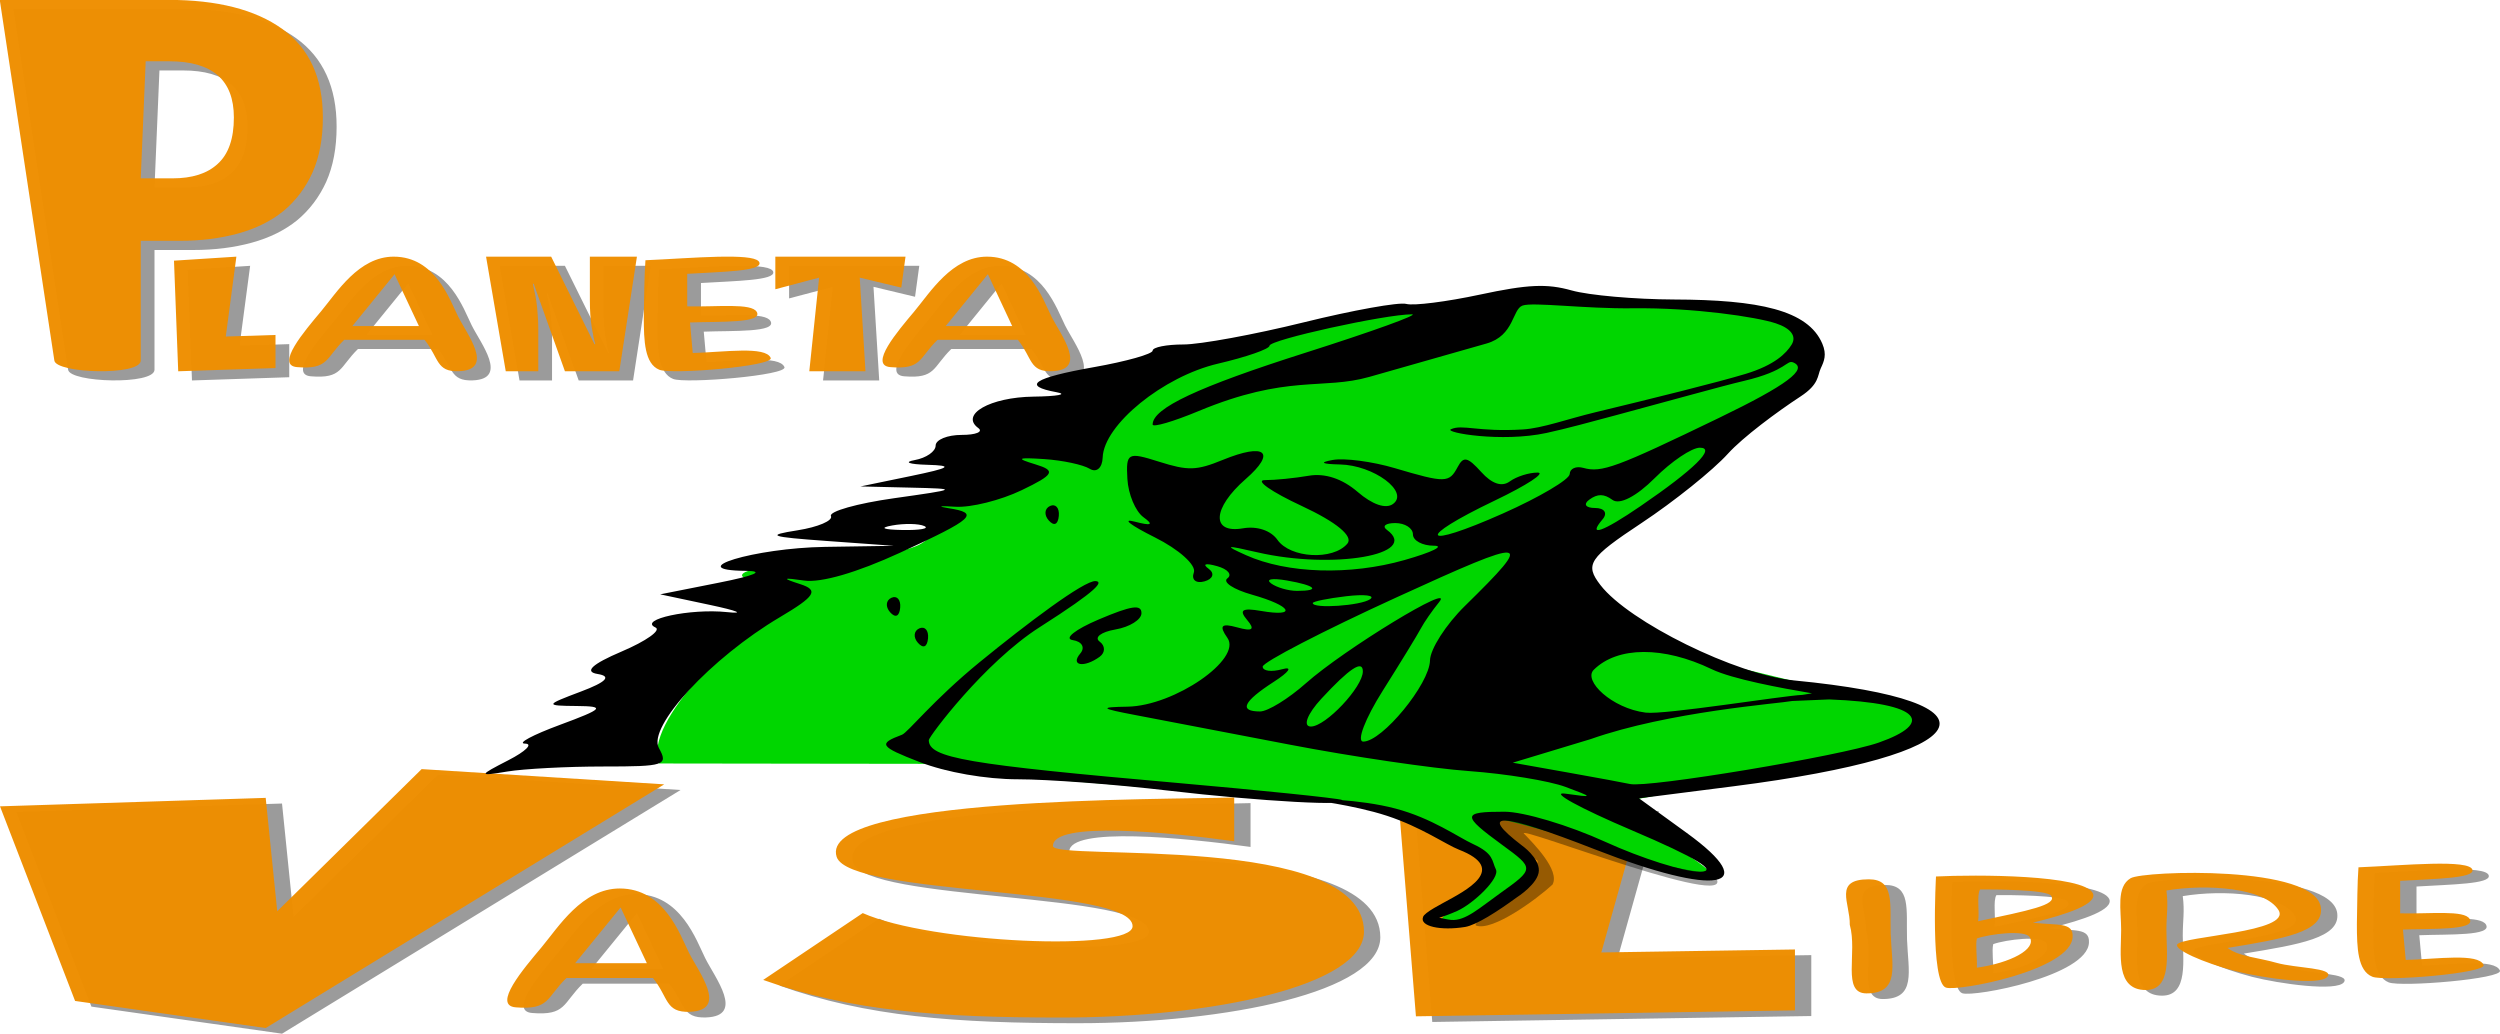 <?xml version="1.0" encoding="UTF-8" standalone="no"?>
<!-- Created with Inkscape (http://www.inkscape.org/) -->

<svg
   xmlns:dc="http://purl.org/dc/elements/1.1/"
   xmlns:cc="http://creativecommons.org/ns#"
   xmlns:rdf="http://www.w3.org/1999/02/22-rdf-syntax-ns#"
   xmlns:svg="http://www.w3.org/2000/svg"
   xmlns="http://www.w3.org/2000/svg"
   xmlns:sodipodi="http://sodipodi.sourceforge.net/DTD/sodipodi-0.dtd"
   xmlns:inkscape="http://www.inkscape.org/namespaces/inkscape"
   width="1000"
   height="413.476"
   id="svg5079"
   version="1.1"
   inkscape:version="0.48.4 r9939"
   sodipodi:docname="Documento nuevo 8">
  <defs
     id="defs5081" />
  <sodipodi:namedview
     id="base"
     pagecolor="#ffffff"
     bordercolor="#666666"
     borderopacity="1.0"
     inkscape:pageopacity="0.0"
     inkscape:pageshadow="2"
     inkscape:zoom="0.175"
     inkscape:cx="61.017521"
     inkscape:cy="338.94127"
     inkscape:document-units="px"
     inkscape:current-layer="layer1"
     showgrid="false"
     fit-margin-top="0"
     fit-margin-left="0"
     fit-margin-right="0"
     fit-margin-bottom="0"
     inkscape:window-width="585"
     inkscape:window-height="468"
     inkscape:window-x="0"
     inkscape:window-y="57"
     inkscape:window-maximized="0" />
  <g
     inkscape:label="Capa 1"
     inkscape:groupmode="layer"
     id="layer1"
     transform="translate(150,-325.624)">
    <g
       transform="translate(1875.861,474.303)"
       id="g5048">
      <g
         transform="matrix(0.917,0,0,0.917,-360.886,593.705)"
         id="g5025">
        <path
           id="path5023"
           d="m -1809.781,-805.625 23.812,157.312 c 0.751,5.663 37.688,6.771 37.688,0 l 0,-52.219 17.031,0 c 9.232,3e-5 17.687,-1.069 25.406,-3.188 7.719,-2.119 14.301,-5.361 19.75,-9.75 5.449,-4.54 9.692,-10.153 12.719,-16.812 3.027,-6.811 4.531,-14.83 4.531,-24.062 -3e-4,-17.254 -5.882,-30.118 -17.687,-38.594 -11.806,-8.475 -28.379,-12.688 -49.719,-12.688 l -73.531,0 z m 63.656,26.781 10.312,0 c 18.767,1.3e-4 28.156,8.154 28.156,24.5 0,9.232 -2.34,15.981 -7.031,20.219 -4.54,4.238 -11.123,6.344 -19.75,6.344 l -13.844,0 2.156,-51.062 z m 39.562,85.219 -27.219,1.75 1.844,48.25 42.438,-1.406 0,-14.438 -21.688,0.688 4.625,-34.844 z m 68.625,0 c -15.235,0 -24.779,15.553 -31.688,23.844 -7.263,8.651 -20.035,23.563 -10.469,24.344 13.818,1.141 12.414,-3.976 20.563,-11.906 l 35.062,0 c 6.378,7.99 4.986,14.048 14.906,13.688 15.944,-0.541 3.522,-16.193 -0.375,-24.062 -3.543,-7.149 -9.931,-25.906 -28,-25.906 z m 40.281,0 8.594,50 14.188,0 0,-18.688 c 0,-2.213 -0.091,-4.309 -0.281,-6.281 -0.127,-2.02 -0.308,-3.879 -0.563,-5.562 -0.254,-1.732 -0.557,-3.233 -0.875,-4.531 -0.254,-1.299 -0.465,-2.355 -0.656,-3.125 l 0.375,0 13.625,38.188 23.719,0 7.687,-50 -20.531,0 0,18.969 c 0,4.521 0.273,8.402 0.781,11.625 0.508,3.223 1.022,5.735 1.594,7.562 l -0.375,0 -18.875,-38.156 -28.406,0 z m 104.969,0 c -1.156,0.003 -2.355,0.004 -3.594,0.031 -9.907,0.216 -22.132,1.13 -31.844,1.531 -0.52,6.844 -0.545,15.965 -0.719,24.781 0,10.482 0.364,20.41 6.781,23 5.376,2.158 50.123,-1.55 48.562,-5.188 -2.255,-5.241 -20.299,-2.495 -34,-2.125 l -1.188,-13.312 c 12.834,-0.493 31.9,0.4 29.125,-4.594 -2.255,-4.008 -17.337,-2.129 -30.344,-2.438 l 0,-14.188 c 15.435,-0.925 32.225,-1.143 31.531,-4.781 -0.379,-2.131 -6.223,-2.742 -14.312,-2.719 z m 21.219,0 0,14.219 19.094,-5.062 -4.281,40.844 24.5,0 -2.5,-40.844 18.125,4.344 1.844,-13.5 -56.781,0 z m 92.344,0 c -15.235,0 -24.779,15.553 -31.688,23.844 -7.263,8.651 -20.035,23.563 -10.469,24.344 13.818,1.141 12.414,-3.976 20.562,-11.906 l 35.063,0 c 6.377,7.99 4.955,14.048 14.875,13.688 15.944,-0.541 3.554,-16.193 -0.344,-24.062 -3.543,-7.149 -9.931,-25.906 -28,-25.906 z m -258.438,7.656 10.625,22.625 -29.031,0 18.406,-22.625 z m 258.812,0 10.594,22.625 -29,0 18.406,-22.625 z"
           style="font-size:149.256px;font-style:normal;font-variant:normal;font-weight:bold;font-stretch:normal;text-align:center;line-height:125%;letter-spacing:0px;word-spacing:0px;writing-mode:lr-tb;text-anchor:middle;fill:#999999;fill-opacity:0.976;stroke:none;font-family:Fira Sans;-inkscape-font-specification:Fira Sans Bold"
           inkscape:connector-curvature="0" />
        <path
           inkscape:connector-curvature="0"
           style="font-size:149.256px;font-style:normal;font-variant:normal;font-weight:bold;font-stretch:normal;text-align:center;line-height:125%;letter-spacing:0px;word-spacing:0px;writing-mode:lr-tb;text-anchor:middle;fill:#ee8e00;fill-opacity:0.976;stroke:none;font-family:Fira Sans;-inkscape-font-specification:Fira Sans Bold"
           d="m -1815.781,-809.625 23.812,157.312 c 0.751,5.663 37.688,6.771 37.688,0 l 0,-52.219 17.031,0 c 9.232,3e-5 17.687,-1.069 25.406,-3.188 7.719,-2.119 14.301,-5.361 19.75,-9.75 5.449,-4.54 9.692,-10.153 12.719,-16.812 3.027,-6.811 4.531,-14.83 4.531,-24.062 -3e-4,-17.254 -5.882,-30.118 -17.687,-38.594 -11.806,-8.475 -28.379,-12.688 -49.719,-12.688 l -73.531,0 z m 63.656,26.781 10.312,0 c 18.767,1.3e-4 28.156,8.154 28.156,24.5 0,9.232 -2.34,15.981 -7.031,20.219 -4.54,4.238 -11.123,6.344 -19.75,6.344 l -13.844,0 2.156,-51.062 z m 39.562,85.219 -27.219,1.75 1.844,48.25 42.438,-1.406 0,-14.438 -21.688,0.688 4.625,-34.844 z m 68.625,0 c -15.235,0 -24.779,15.553 -31.688,23.844 -7.263,8.651 -20.035,23.563 -10.469,24.344 13.818,1.141 12.414,-3.976 20.563,-11.906 l 35.062,0 c 6.378,7.99 4.986,14.048 14.906,13.688 15.944,-0.541 3.522,-16.193 -0.375,-24.062 -3.543,-7.149 -9.931,-25.906 -28,-25.906 z m 40.281,0 8.594,50 14.188,0 0,-18.688 c 0,-2.213 -0.091,-4.309 -0.281,-6.281 -0.127,-2.02 -0.308,-3.879 -0.563,-5.562 -0.254,-1.732 -0.557,-3.233 -0.875,-4.531 -0.254,-1.299 -0.465,-2.355 -0.656,-3.125 l 0.375,0 13.625,38.188 23.719,0 7.687,-50 -20.531,0 0,18.969 c 0,4.521 0.273,8.402 0.781,11.625 0.508,3.223 1.022,5.735 1.594,7.562 l -0.375,0 -18.875,-38.156 -28.406,0 z m 104.969,0 c -1.156,0.003 -2.355,0.004 -3.594,0.031 -9.907,0.216 -22.132,1.13 -31.844,1.531 -0.52,6.844 -0.545,15.965 -0.719,24.781 0,10.482 0.364,20.41 6.781,23 5.376,2.158 50.123,-1.55 48.562,-5.188 -2.255,-5.241 -20.299,-2.495 -34,-2.125 l -1.188,-13.312 c 12.834,-0.493 31.9,0.4 29.125,-4.594 -2.255,-4.008 -17.337,-2.129 -30.344,-2.438 l 0,-14.188 c 15.435,-0.925 32.225,-1.143 31.531,-4.781 -0.379,-2.131 -6.223,-2.742 -14.312,-2.719 z m 21.219,0 0,14.219 19.094,-5.062 -4.281,40.844 24.5,0 -2.5,-40.844 18.125,4.344 1.844,-13.5 -56.781,0 z m 92.344,0 c -15.235,0 -24.779,15.553 -31.688,23.844 -7.263,8.651 -20.035,23.563 -10.469,24.344 13.818,1.141 12.414,-3.976 20.562,-11.906 l 35.063,0 c 6.377,7.99 4.955,14.048 14.875,13.688 15.944,-0.541 3.554,-16.193 -0.344,-24.062 -3.543,-7.149 -9.931,-25.906 -28,-25.906 z m -258.438,7.656 10.625,22.625 -29.031,0 18.406,-22.625 z m 258.812,0 10.594,22.625 -29,0 18.406,-22.625 z"
           id="path4965" />
      </g>
      <g
         id="g5041">
        <path
           d="m -1913.055,264.797 159.415,-97.481 -97.035,-6.093 -57.759,56.864 -4.621,-45.356 -106.276,3.385 30.035,77.849 76.242,10.831 m 198.998,-19.243 c 34.88,12.478 70.31,15.053 119.198,15.053 60.148,0 121.121,-12.676 121.121,-34.363 0,-40.107 -124.416,-28.026 -124.416,-34.265 0,-10.101 46.141,-5.546 72.508,-1.882 l 0,-17.528 c -28.838,0.891 -166.713,-0.297 -159.022,23.767 5.218,15.746 118.374,11.785 118.374,27.729 0,10.299 -80.747,6.833 -107.938,-5.249 l -39.824,26.738 m 254.51,-66.846 6.592,81.403 151.607,-2.377 0,-24.362 -77.451,1.188 16.479,-58.824 -97.226,2.971 m 186.8,72.23 c 13.503,0 10.167,-11.013 9.691,-23.833 -0.318,-12.199 1.589,-21.8 -8.737,-21.8 -14.297,0 -7.466,9.488 -7.625,18.186 3.177,11.239 -3.336,27.448 6.672,27.448 m 31.787,-2.316 c 4.766,1.638 50.2,-6.947 50.676,-20.275 0.318,-6.043 -6.037,-4.518 -15.886,-5.704 14.139,-3.445 25.894,-7.568 23.988,-11.747 -3.654,-7.512 -47.023,-7.512 -62.75,-6.721 0,0 -2.383,42.245 3.971,44.447 m 12.868,-26.544 c 0.635,-3.615 -0.635,-10.505 0.794,-12.707 4.766,-0.056 26.848,0 28.436,2.541 2.542,3.615 -9.055,5.874 -29.23,10.166 m -0.476,18.581 c 0.159,-3.784 -0.636,-9.093 0,-11.691 5.083,-1.807 19.381,-3.558 21.128,-0.508 2.86,4.744 -7.625,10.279 -21.128,12.199 m 120.609,-23.099 c 5.719,9.036 -38.603,10.392 -40.509,13.837 -1.112,1.977 10.008,7.173 23.511,10.674 10.485,2.711 33.996,6.043 36.697,2.09 2.383,-3.502 -12.709,-3.276 -20.334,-5.422 -7.943,-2.259 -15.092,-2.485 -19.699,-5.986 22.399,-3.671 38.444,-6.325 37.332,-16.039 -1.906,-17.282 -71.01,-14.853 -76.094,-11.86 -5.878,3.445 -3.813,12.651 -3.813,20.671 0,9.545 -2.383,24.059 9.849,24.059 10.643,0 8.261,-14.571 8.261,-24.003 0,-6.156 0.794,-9.658 0,-15.813 16.363,-2.711 39.239,-1.017 44.799,7.794 m 37.58,26.714 c 4.925,1.977 45.91,-1.412 44.481,-4.744 -2.065,-4.801 -18.587,-2.316 -31.136,-1.977 l -1.112,-12.143 c 11.756,-0.452 29.23,0.339 26.688,-4.236 -2.065,-3.671 -15.886,-1.977 -27.8,-2.259 l 0,-12.99 c 14.139,-0.847 29.548,-1.017 28.913,-4.349 -0.794,-4.462 -27.8,-1.807 -45.593,-1.073 -0.476,6.269 -0.476,14.628 -0.635,22.704 0,9.601 0.318,18.694 6.196,21.066 m -742.659,12.243 c 13.636,1.126 12.237,-3.913 20.279,-11.738 0,0 33.565,0 34.614,0 6.293,7.885 4.895,13.873 14.684,13.517 15.733,-0.534 3.496,-16.007 -0.349,-23.773 -3.496,-7.055 -9.79,-25.552 -27.621,-25.552 -15.034,0 -24.474,15.355 -31.292,23.536 -7.167,8.537 -19.754,23.239 -10.314,24.01 m 52.445,-17.667 -28.67,0 18.181,-22.291 10.489,22.291"
           style="font-size:122.501px;font-style:normal;font-variant:normal;font-weight:normal;font-stretch:normal;text-align:start;line-height:125%;writing-mode:lr-tb;text-anchor:start;fill:#999999;fill-opacity:0.978;stroke:none;display:inline;font-family:Comics"
           id="text2265"
           inkscape:connector-curvature="0" />
        <path
           id="path3584"
           style="font-size:122.501px;font-style:normal;font-variant:normal;font-weight:normal;font-stretch:normal;text-align:start;line-height:125%;writing-mode:lr-tb;text-anchor:start;fill:#ee8e00;fill-opacity:0.978;stroke:none;display:inline;font-family:Comics"
           d="m -1919.585,262.538 159.414,-97.481 -97.035,-6.093 -57.759,56.864 -4.621,-45.356 -106.276,3.385 30.035,77.849 76.242,10.831 m 198.997,-19.243 c 34.88,12.478 70.31,15.053 119.198,15.053 60.148,0 121.12,-12.676 121.12,-34.363 0,-40.107 -124.416,-28.026 -124.416,-34.265 0,-10.101 46.141,-5.546 72.507,-1.882 l 0,-17.528 c -28.838,0.891 -166.712,-0.297 -159.022,23.767 5.218,15.746 118.374,11.785 118.374,27.729 0,10.299 -80.747,6.833 -107.937,-5.249 l -39.824,26.738 m 254.51,-66.846 6.592,81.403 151.607,-2.377 0,-24.362 -77.451,1.188 16.479,-58.824 -97.226,2.971 m 186.8,72.23 c 13.503,0 10.167,-11.013 9.69,-23.833 -0.318,-12.199 1.589,-21.8 -8.737,-21.8 -14.297,0 -7.466,9.488 -7.625,18.186 3.177,11.239 -3.336,27.448 6.672,27.448 m 31.787,-2.316 c 4.766,1.638 50.2,-6.947 50.676,-20.275 0.318,-6.043 -6.037,-4.518 -15.886,-5.704 14.139,-3.445 25.894,-7.568 23.988,-11.747 -3.654,-7.511 -47.022,-7.511 -62.75,-6.721 0,0 -2.383,42.245 3.971,44.447 m 12.868,-26.544 c 0.635,-3.615 -0.635,-10.505 0.794,-12.707 4.766,-0.056 26.847,0 28.436,2.541 2.542,3.615 -9.055,5.874 -29.23,10.166 m -0.476,18.581 c 0.159,-3.784 -0.635,-9.093 0,-11.691 5.083,-1.807 19.381,-3.558 21.128,-0.508 2.86,4.744 -7.625,10.279 -21.128,12.199 m 120.609,-23.099 c 5.719,9.036 -38.603,10.392 -40.509,13.837 -1.112,1.977 10.008,7.173 23.511,10.674 10.485,2.711 33.996,6.043 36.697,2.09 2.383,-3.502 -12.709,-3.276 -20.334,-5.422 -7.943,-2.259 -15.091,-2.485 -19.698,-5.986 22.399,-3.671 38.444,-6.325 37.332,-16.039 -1.906,-17.282 -71.01,-14.853 -76.094,-11.86 -5.878,3.445 -3.813,12.651 -3.813,20.67 0,9.545 -2.383,24.059 9.849,24.059 10.644,0 8.261,-14.571 8.261,-24.003 0,-6.156 0.794,-9.658 0,-15.813 16.363,-2.711 39.238,-1.016 44.798,7.794 m 37.58,26.714 c 4.925,1.977 45.91,-1.412 44.481,-4.744 -2.065,-4.801 -18.587,-2.316 -31.137,-1.977 l -1.112,-12.143 c 11.756,-0.452 29.23,0.339 26.689,-4.236 -2.065,-3.671 -15.886,-1.977 -27.8,-2.259 l 0,-12.99 c 14.139,-0.847 29.548,-1.016 28.912,-4.349 -0.794,-4.462 -27.8,-1.807 -45.593,-1.073 -0.477,6.269 -0.477,14.627 -0.635,22.704 0,9.601 0.318,18.694 6.196,21.066 m -742.658,12.243 c 13.636,1.126 12.237,-3.913 20.279,-11.738 0,0 33.564,0 34.613,0 6.293,7.885 4.895,13.872 14.685,13.517 15.733,-0.534 3.496,-16.007 -0.35,-23.773 -3.496,-7.055 -9.79,-25.551 -27.621,-25.551 -15.034,0 -24.474,15.355 -31.292,23.536 -7.167,8.537 -19.754,23.239 -10.314,24.01 m 52.445,-17.667 -28.67,0 18.181,-22.291 10.489,22.291"
           inkscape:connector-curvature="0" />
        <path
           inkscape:export-ydpi="90.000000"
           inkscape:export-xdpi="90.000000"
           inkscape:export-filename="/home/julio/documentos/imagenes/logos/proto18.png"
           sodipodi:nodetypes="csssssssssssssssssssssss"
           id="path1387"
           d="m -1762.246,156.712 c -6.613,-16.374 31.206,-54.202 58.554,-66.222 9.356,-4.112 -33.26,-5.751 -24.052,-10.346 4.604,-2.297 31.765,-5.334 58.15,-8.057 26.384,-2.723 14.289,-18.98 22.072,-20.99 22.496,-5.81 7.606,-20.469 37.266,-18.063 29.661,2.406 30.559,-25.46 46.93,-31.278 32.74,-11.636 83.646,-22.289 86.077,-25.545 2.703,-3.622 155.272,-8.1 169.148,5.746 5.771,5.759 2.64,15.838 8.966,17.765 6.326,1.927 -88.934,69.421 -91.778,72.613 -5.836,6.549 13.317,33.603 19.055,35.752 5.738,2.149 82.545,19.809 87.984,22.061 5.438,2.252 45.637,4.554 6.784,22.038 -0.647,0.291 -2.046,1.25 -4.006,2.709 -1.96,1.46 -95.948,15.98 -98.838,18.278 -2.89,2.297 41.328,25.218 37.889,28.022 -3.439,2.804 -85.258,-25.458 -88.863,-22.479 -3.605,2.979 21.429,18.2 18.039,21.024 -3.39,2.824 -16.732,23.757 -33.805,21.992 -13.359,-1.381 22.443,-15.214 12.191,-28.157 -10.252,-12.943 -54.593,-22.446 -55.499,-21.686 -0.906,0.759 -108.474,-8.186 -141.007,-10.914 -32.533,-2.727 -10.766,-3.335 -23.558,-4.116"
           style="fill:#00d600;fill-opacity:1;stroke:none;display:inline"
           inkscape:connector-curvature="0" />
        <path
           sodipodi:nodetypes="csssccsssssssssssccssccssccssccssssssccssssssccsscccscscccsssssssssssssssssssssscccssscccscccsssssssssssssssssssssssssssssccsssssssssssssssssssssssssssssssssssssssssssssssssssssssssssssssccssssssssccsssssssssccssccssssssccssccsscccccsssssccssc"
           inkscape:export-ydpi="90.000000"
           inkscape:export-xdpi="90.000000"
           inkscape:export-filename="/home/julio/documentos/imagenes/logos/proto18.png"
           d="m -1304.9,129.274 c -7.653,0.305 -55.145,8.06 -62.717,7.096 -13.511,-1.719 -25.106,-12.809 -20.743,-17.132 9.503,-9.416 27.891,-9.51 47.177,-0.243 8.246,3.962 27.816,7.572 40.138,9.656 m -171.723,-1.034 c 7.06,-11.191 13.911,-22.382 15.222,-24.869 1.312,-2.487 4.602,-7.235 7.312,-10.551 6.966,-8.525 -37.875,18.768 -53.241,32.405 -7.005,6.217 -15.269,11.304 -18.363,11.304 -8.606,0 -6.76,-3.956 5.545,-11.887 6.144,-3.96 7.646,-6.216 3.339,-5.015 -4.308,1.202 -7.832,0.739 -7.832,-1.028 0,-1.767 24.132,-14.255 53.627,-27.75 53.547,-24.5 55.518,-24.248 27.265,3.477 -7.603,7.461 -13.889,17.268 -13.97,21.794 -0.168,9.419 -19.112,32.466 -26.685,32.466 -2.781,0 0.721,-9.156 7.781,-20.348 z m -24.523,3.169 c 11.265,-12.171 16.57,-15.662 16.57,-10.904 0,6.266 -14.873,22.053 -20.776,22.053 -3.363,0 -1.47,-5.017 4.205,-11.149 z m -3.463,-38.238 c 0,-0.636 6.014,-1.866 13.364,-2.733 7.35,-0.868 11.68,-0.348 9.622,1.156 -3.594,2.625 -22.986,3.956 -22.986,1.578 z m -16.647,-7.853 c -2.34,-1.709 0.341,-2.214 6.283,-1.185 11.568,2.004 13.685,4.165 4.08,4.165 -3.456,0 -8.119,-1.341 -10.363,-2.98 z m -10.064,-11.311 c -8.889,-3.993 -8.375,-4.121 4.569,-1.133 30.245,6.981 65.336,0.911 51.818,-8.963 -2.065,-1.508 -0.572,-2.742 3.317,-2.742 3.889,0 7.072,2.035 7.072,4.522 0,2.487 3.756,4.529 8.347,4.538 4.591,0.009 -0.668,2.586 -11.686,5.727 -21.848,6.228 -46.953,5.458 -63.437,-1.947 z m 142.644,-14.346 c 2.114,-2.487 0.756,-4.522 -3.018,-4.522 -3.774,0 -4.807,-1.501 -2.295,-3.336 3.312,-2.419 5.865,-2.389 9.286,0.11 2.835,2.071 9.569,-1.409 16.873,-8.722 6.685,-6.692 14.809,-12.168 18.053,-12.168 6.58,0 -2.171,8.623 -23.685,23.341 -15.323,10.483 -21.431,12.609 -15.214,5.296 z m -284.125,2.462 c 4.82,-0.871 10.58,-0.764 12.799,0.238 2.219,1.002 -1.725,1.714 -8.764,1.583 -7.779,-0.145 -9.361,-0.859 -4.034,-1.821 z m 229.095,160.609 c 4.452,-0.722 12.918,-6.146 20.735,-11.855 0,0 8.681,-5.48 8.8,-10.702 0.119,-5.222 -6.751,-10.025 -6.751,-10.025 -18.006,-13.777 -8.752,-13.286 29.22,1.55 48.786,19.061 67.444,15.725 36.712,-6.565 l -19.106,-13.857 37.94,-4.842 c 98.746,-12.602 110.873,-33.894 24.105,-42.32 -23.144,-2.247 -66.085,-23.384 -77.476,-38.135 -6.389,-8.273 -4.685,-10.845 16.465,-24.855 12.975,-8.595 28.502,-21.053 34.504,-27.685 6.002,-6.632 19.666,-16.773 29.084,-22.93 7.526,-4.92 6.696,-8.329 8.06,-11.238 1.364,-2.909 2.479,-5.478 0.629,-9.843 -5.723,-13.503 -25.475,-17.576 -59.288,-17.69 -15.659,-0.053 -34.093,-1.681 -40.965,-3.619 -9.903,-2.792 -17.519,-2.446 -36.71,1.665 -13.318,2.853 -26.574,4.529 -29.457,3.724 -2.884,-0.805 -21.36,2.516 -41.058,7.379 -19.698,4.863 -41.345,8.842 -48.104,8.842 -6.758,0 -12.288,1.103 -12.288,2.452 0,1.349 -10.517,4.315 -23.372,6.592 -24.409,4.323 -29.138,7.491 -15.024,10.061 4.591,0.836 0.405,1.628 -9.302,1.758 -17.315,0.234 -29.455,7.155 -22.044,12.568 2.065,1.508 -0.93,2.742 -6.656,2.742 -5.726,0 -10.41,1.922 -10.41,4.27 0,2.349 -3.756,4.955 -8.347,5.791 -4.591,0.836 -2.337,1.689 5.008,1.894 10.678,0.299 9.339,1.204 -6.678,4.515 l -20.033,4.141 20.033,0.476 c 19.373,0.461 19.153,0.601 -6.678,4.247 -14.691,2.074 -26.02,5.278 -25.177,7.121 0.844,1.843 -5.166,4.408 -13.355,5.702 -12.886,2.035 -11.296,2.61 11.821,4.278 l 26.71,1.926 -27.562,0.428 c -28.168,0.437 -57.599,9.345 -31.684,9.589 7.817,0.074 3.744,1.856 -10.868,4.755 l -23.371,4.637 20.033,4.259 c 11.018,2.342 14.023,3.625 6.678,2.85 -14.64,-1.544 -35.636,2.965 -28.598,6.142 2.421,1.093 -3.675,5.427 -13.549,9.63 -11.875,5.056 -15.113,8.097 -9.567,8.984 5.655,0.904 3.481,3.187 -6.678,7.013 -14.408,5.426 -14.482,5.677 -1.707,5.787 11.62,0.1 10.752,1.078 -6.678,7.528 -11.018,4.077 -17.313,7.462 -13.99,7.521 3.324,0.06 0.319,3.051 -6.678,6.648 -12.017,6.178 -12.044,6.428 -0.489,4.522 6.728,-1.11 24.063,-2.018 38.523,-2.018 24.568,0 26.022,-0.484 22.184,-7.387 -4.688,-8.432 20.827,-36.021 48.415,-52.348 14.195,-8.401 15.653,-10.787 8.081,-13.223 -7.393,-2.378 -7.077,-2.663 1.586,-1.424 6.811,0.974 21.05,-3.155 38.396,-11.134 29.722,-13.671 32.057,-15.837 19.224,-17.829 -4.591,-0.713 -3.297,-0.964 2.876,-0.558 6.173,0.406 18.113,-2.573 26.535,-6.62 13.021,-6.257 13.84,-7.804 5.471,-10.339 -7.936,-2.404 -7.256,-2.811 3.514,-2.102 7.345,0.484 15.563,2.236 18.261,3.894 2.698,1.658 5.018,-0.377 5.155,-4.522 0.432,-13.075 24.236,-32.437 46.174,-37.558 11.307,-2.639 20.558,-5.86 20.558,-7.156 0,-2.366 46.229,-12.561 56.957,-12.561 3.15,0 -15.896,6.877 -42.323,15.282 -43.296,13.77 -61.377,22.252 -61.377,28.793 0,1.248 8.263,-1.168 18.363,-5.368 35.706,-14.851 49.559,-8.339 68.337,-13.687 l 46.858,-13.345 c 11.172,-3.182 10.237,-13.708 14.409,-15.183 4.173,-1.475 24.978,1.332 44.091,1.095 24.42,-0.304 49.458,3.456 57.196,6.01 6.003,1.982 8.444,5.132 6.327,8.554 -2.117,3.422 -6.77,8.152 -18.392,11.672 -11.14,3.373 -37.341,9.873 -60.016,15.334 -11.338,2.73 -21.254,6.409 -29.046,6.891 -18.113,1.121 -24.198,-2.219 -28.826,-0.068 -2.82,1.311 20.319,5.348 38.23,1.476 7.909,-1.71 17.684,-4.397 27.904,-7.135 20.441,-5.475 42.185,-11.603 50.994,-13.669 17.619,-4.133 17.053,-8.657 19.939,-7.355 5.771,2.605 -2.562,8.957 -29.687,22.067 -41.349,19.985 -47.088,22.1 -54.415,20.056 -2.93,-0.817 -5.378,0.289 -5.439,2.46 -0.062,2.17 -12.082,9.271 -26.71,15.78 -32.758,14.575 -35.468,10.247 -3.241,-5.177 12.846,-6.148 20.536,-11.179 17.088,-11.179 -3.448,0 -8.444,1.588 -11.101,3.53 -3.163,2.311 -7.111,1.009 -11.428,-3.768 -5.465,-6.048 -7.076,-6.394 -9.406,-2.023 -3.444,6.462 -4.878,6.489 -25.224,0.47 -8.935,-2.643 -20.097,-4.106 -24.806,-3.252 -5.462,0.991 -4.416,1.639 2.89,1.791 13.531,0.281 27.896,10.958 21.262,15.803 -2.882,2.105 -8.226,0.285 -14.153,-4.822 -6.16,-5.307 -13.079,-7.588 -19.596,-6.459 -5.54,0.96 -13.422,1.745 -17.515,1.745 -4.093,0 2.56,4.658 14.785,10.352 13.897,6.473 20.722,12.121 18.213,15.072 -5.744,6.757 -22.787,5.826 -27.956,-1.527 -2.64,-3.756 -8.146,-5.597 -13.805,-4.616 -12.828,2.222 -12.257,-8.055 1.096,-19.711 12.411,-10.835 7.876,-14.617 -9.175,-7.651 -10.51,4.294 -13.858,4.39 -25.431,0.73 -12.615,-3.989 -13.295,-3.622 -12.713,6.86 0.339,6.091 3.214,12.972 6.389,15.292 4.262,3.113 3.318,3.578 -3.605,1.778 -5.158,-1.342 -1.473,1.501 8.189,6.317 9.662,4.816 16.687,11.136 15.611,14.046 -1.077,2.909 0.833,4.511 4.243,3.56 3.41,-0.951 4.184,-3.202 1.721,-5.002 -2.696,-1.969 -1.366,-2.403 3.339,-1.091 4.3,1.2 6.15,3.4 4.112,4.889 -2.039,1.489 2.42,4.435 9.907,6.546 15.83,4.463 18.319,9.043 3.522,6.479 -7.5,-1.299 -8.924,-0.374 -5.543,3.604 3.292,3.873 2.192,4.694 -3.978,2.973 -6.355,-1.773 -7.347,-0.7 -3.894,4.212 5.956,8.471 -21.221,27.191 -39.93,27.506 -11.486,0.193 -11.019,0.669 3.339,3.4 9.182,1.747 36.895,7.059 61.584,11.805 24.69,4.746 56.929,9.498 71.644,10.561 14.715,1.062 32.075,3.908 38.579,6.324 11.315,4.203 11.314,4.32 -0.011,2.709 -6.508,-0.926 5.512,5.696 26.71,14.716 25.651,10.915 34.72,16.437 27.115,16.51 -6.285,0.06 -23.328,-5.316 -37.872,-11.948 -14.545,-6.632 -32.69,-12.058 -40.323,-12.058 -17.122,0 -17.216,1.373 -0.904,13.288 12.904,9.425 12.899,9.532 -0.891,19.364 -8.203,5.848 -13.813,11.079 -19.5,10.641 -2.924,-0.225 -10.683,-2.722 -11.294,-1.133 -1.416,3.683 7.007,5.532 16.789,3.945 z m -3.033,-6.459 c 6.427,-2.901 17.082,-13.053 15.386,-16.556 -1.695,-3.503 -0.702,-6.263 -9.139,-10.156 -6.054,-2.794 -16.445,-10.332 -31.019,-14.191 -14.574,-3.859 -33.331,-4.038 -33.775,-3.706 -0.444,0.332 16.726,2.141 30.369,6.606 13.642,4.465 23.757,11.586 28.751,13.526 19.976,7.757 2.902,16.324 -6.398,21.382 -4.65,2.529 -10.463,5.832 -6.811,6.621 1.884,0.407 6.895,-0.935 12.636,-3.527 z m -46.183,-44.352 c -1.541,-0.695 -33.92,-3.994 -65.127,-6.739 -85.234,-7.498 -100.145,-10.058 -100.145,-17.198 0,-1.33 22.184,-31.049 44.393,-45.199 24.024,-15.306 25.31,-18.168 22.336,-18.407 -4.52,-0.364 -27.766,17.214 -46.361,32.4 -18.594,15.186 -28.779,28.193 -31.092,29.06 -9.67,3.623 -8.976,4.697 7.05,10.92 10.6,4.116 26.491,6.902 39.37,6.902 11.878,0 38.901,2.035 60.051,4.522 36.486,4.29 75.596,6.481 69.525,3.74 z m -165.58,-64.663 c 0.29,-3.178 -1.288,-4.958 -3.507,-3.956 -2.219,1.002 -2.456,3.602 -0.527,5.778 2.132,2.405 3.714,1.69 4.034,-1.821 z m 68.676,7.375 c 2.27,-1.658 2.257,-4.381 -0.029,-6.05 -2.286,-1.67 0.542,-3.85 6.284,-4.844 5.742,-0.995 10.44,-3.935 10.44,-6.533 0,-3.633 -3.95,-3.049 -17.091,2.524 -9.4,3.987 -14.076,7.702 -10.391,8.256 3.685,0.554 5.044,2.955 3.022,5.335 -4.181,4.918 1.514,5.88 7.767,1.313 z m -79.814,-19.621 c 0.29,-3.178 -1.288,-4.958 -3.507,-3.956 -2.219,1.002 -2.456,3.602 -0.527,5.778 2.132,2.405 3.714,1.691 4.034,-1.821 z m 371.582,36.7 c 37.617,1.412 41.74,9.574 19.858,17.262 -15.25,5.357 -92.445,18.209 -99.536,16.571 -1.836,-0.424 -13.137,-2.516 -25.113,-4.649 l -21.774,-3.878 31.127,-9.421 c 31.31,-11.048 75.417,-14.242 80.696,-15.262 m -68.373,6.195 c -7.091,-0.873 -41.693,-20.225 -55.862,-21.437 -6.469,-0.554 -19.197,23.633 -23.02,25.444 -4.216,1.997 -6.106,3.723 -6.575,3.946 -5.436,2.575 18.121,5.407 25.579,6.29 6.375,0.755 15.277,-2.363 18.319,-2.892 3.917,-0.681 36.161,-7.542 41.56,-11.35 z m -225.014,-80.241 c 0.29,-3.178 -1.288,-4.958 -3.507,-3.956 -2.219,1.002 -2.456,3.602 -0.527,5.778 2.132,2.405 3.714,1.691 4.034,-1.821 z"
           style="fill:#000000;fill-opacity:1;stroke:none;display:inline"
           id="path20902"
           inkscape:connector-curvature="0" />
        <path
           inkscape:export-ydpi="90.000000"
           inkscape:export-xdpi="90.000000"
           inkscape:export-filename="/home/julio/documentos/imagenes/logos/proto18.png"
           sodipodi:nodetypes="cscsssssc"
           id="path2108"
           d="m -1340.796,200.855 c 16.448,17.549 -79.094,-19.885 -75.481,-16.096 3.613,3.789 14.551,14.646 11.417,20.389 -6.259,5.796 -24.012,18.877 -30.622,16.379 -2.47,-0.933 27.131,-23.781 24.512,-26.003 -2.414,-2.049 -11.223,-4.478 -7.306,-4.933 0.599,-0.07 -20.912,-12.959 -8.493,-12.666 3.105,0.073 10.243,-0.126 17.84,1.962 7.597,2.088 15.416,13.326 68.133,20.968 z"
           style="fill:#000000;fill-opacity:0.365;fill-rule:evenodd;stroke:none"
           inkscape:connector-curvature="0" />
      </g>
    </g>
  </g>
</svg>
